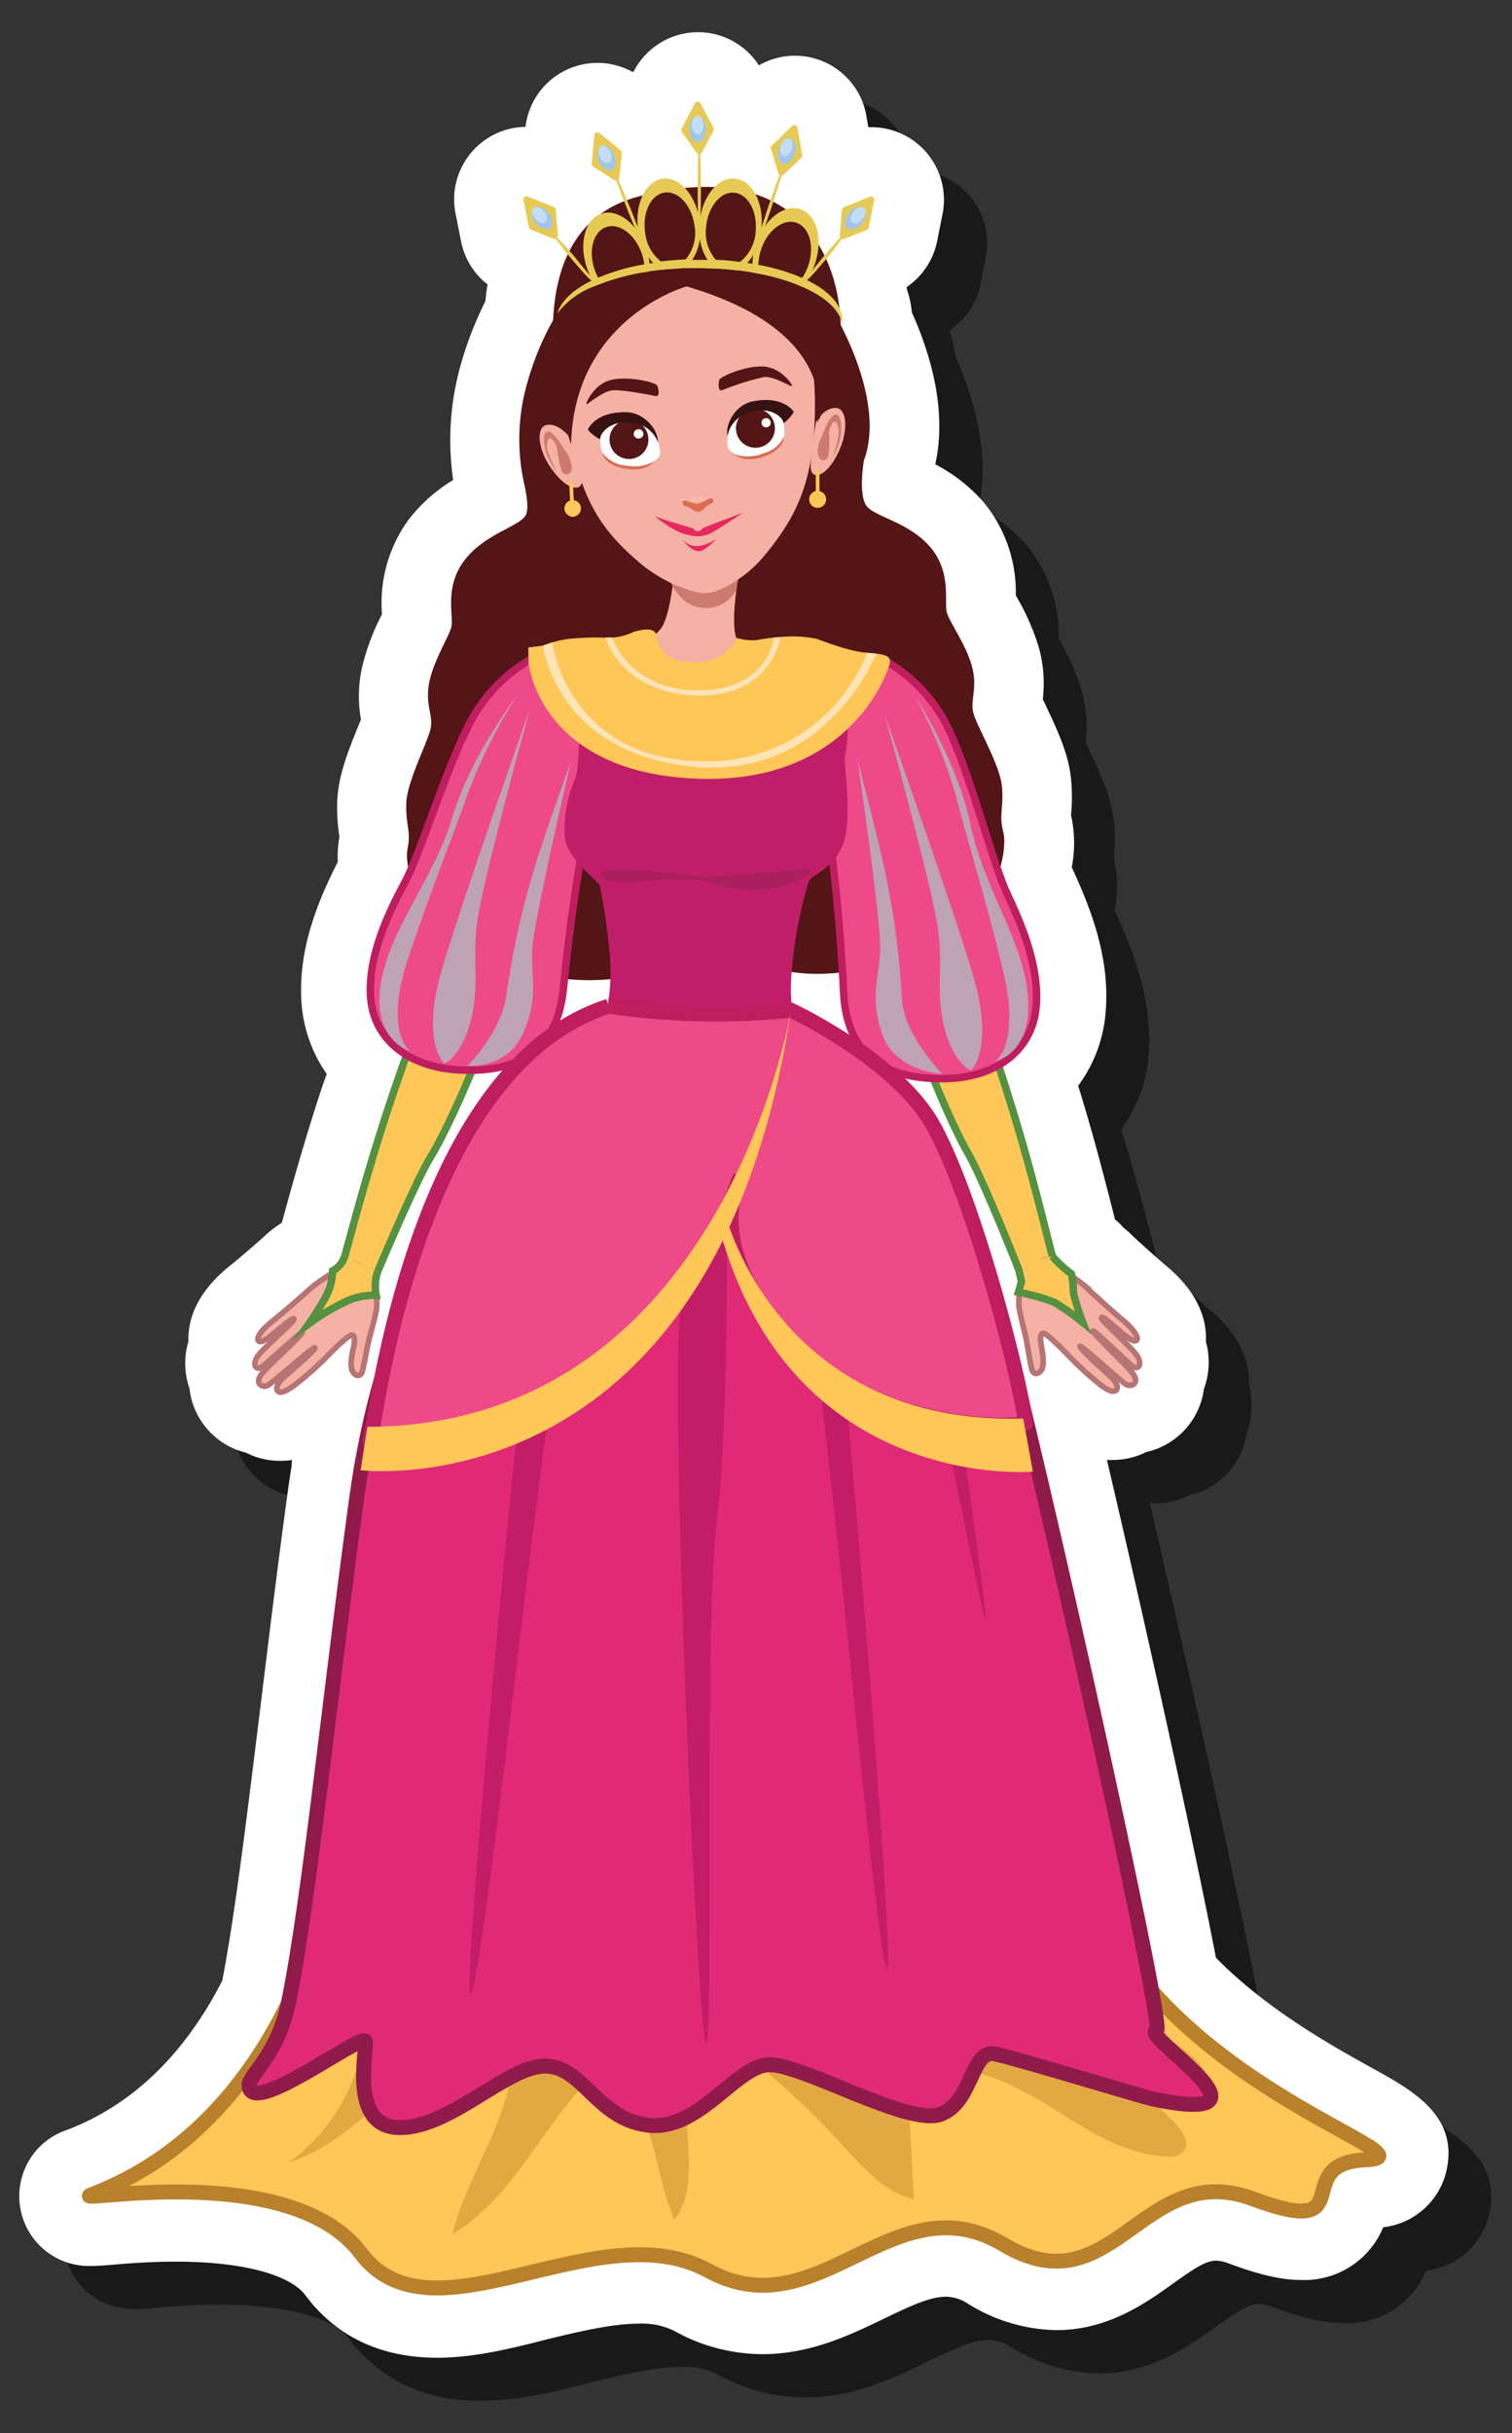 <svg id="b8c602b7-8f79-457d-b609-475532e4dd3f" data-name="Layer 1" xmlns="http://www.w3.org/2000/svg" width="202.79" height="326.09" viewBox="0 0 202.79 326.09">
  <rect x="0" y="0" width="202.79" height="326.09" fill="#333333" stroke="none"/>
  <defs>
    <style>
      .a14f47ee-f8fb-4386-bd6c-40c856e9cae5 {
        opacity: 0.5;
      }

      .bdbd8720-a1d1-452a-a22c-40a542d7df39 {
        fill: #fff;
      }

      .aa8a58ce-9642-4caa-8f10-6411e3ce2bc1, .ae65840b-6c4b-45ca-bf8e-f470c8564a68, .b7571949-0e02-454d-ab51-1bd63f6df165, .b7b27fc9-25fe-471e-9f23-7a561a5358e0 {
        fill: #ffc658;
      }

      .aa8a58ce-9642-4caa-8f10-6411e3ce2bc1 {
        stroke: #b9812c;
      }

      .a8d538eb-e3f4-4f73-9b0f-1210abffe66a, .aa8a58ce-9642-4caa-8f10-6411e3ce2bc1, .abf1e762-982f-4faa-a778-d73bdd8db73e, .ae65840b-6c4b-45ca-bf8e-f470c8564a68, .b3077b3c-d564-40e7-a328-6e458d9de72f, .b7571949-0e02-454d-ab51-1bd63f6df165, .e332f6b7-f5a0-4fa5-9884-47230cae62c2 {
        stroke-miterlimit: 10;
      }

      .a8d538eb-e3f4-4f73-9b0f-1210abffe66a, .aa8a58ce-9642-4caa-8f10-6411e3ce2bc1, .abf1e762-982f-4faa-a778-d73bdd8db73e {
        stroke-width: 2px;
      }

      .b035d305-d79e-4b33-9df1-35788efd3192 {
        fill: #e2a942;
      }

      .a05f240f-248d-4da1-b930-88d6f131e1c0 {
        fill: #531515;
      }

      .b7571949-0e02-454d-ab51-1bd63f6df165 {
        stroke: #549141;
      }

      .a8d538eb-e3f4-4f73-9b0f-1210abffe66a, .b3077b3c-d564-40e7-a328-6e458d9de72f {
        fill: #ee4a88;
        stroke: #be1e60;
      }

      .abf1e762-982f-4faa-a778-d73bdd8db73e {
        fill: #e12a76;
        stroke: #901a4a;
      }

      .fc04d18a-46c6-49ea-9fa5-e6217dae7fff {
        fill: #c31d68;
      }

      .f7799219-58c3-4e50-9595-dc79fc95cdce {
        fill: #c01e68;
      }

      .ff176a4e-8171-4441-b211-35f4f6c990b7 {
        fill: #a91f60;
      }

      .e332f6b7-f5a0-4fa5-9884-47230cae62c2, .e5d2189f-640a-41af-b088-d72a580f240d {
        fill: #f5b1a3;
      }

      .a76ba993-37a2-43be-b85d-2c2f8f4946a0 {
        fill: #cd7b6e;
      }

      .a2ec8869-bd59-4aed-a3e2-306a3d9a120f {
        fill: #db6c53;
      }

      .ac3f7497-cdd9-4f04-b1a0-dba9457d16c9 {
        fill: #f9c0b2;
        opacity: 0.67;
      }

      .ab5bc59e-ea7f-4a95-805f-3e2c992a861a {
        fill: #361212;
      }

      .e332f6b7-f5a0-4fa5-9884-47230cae62c2 {
        stroke: #b67474;
        stroke-width: 0.75px;
      }

      .bb42b318-e206-491b-8484-f86969f34596 {
        fill: #ffe4b6;
      }

      .ecae52c9-c8be-48d8-884d-3d17ec18d2bd {
        fill: #bea2b5;
      }

      .e7a98256-25e9-4dcd-9090-d13a087e97da {
        fill: none;
      }

      .accb7b77-f66a-4c62-833a-461fb1f2073a {
        fill: #e82860;
      }

      .b065e5e5-d1ae-4fc8-8722-251c51871686 {
        fill: #e7ca54;
      }

      .b7578097-fce4-43e0-a587-5206e619d4f9 {
        fill: #a3c5e8;
      }

      .a9571212-8601-4608-af4f-0c4da4aaa947 {
        fill: #c3def2;
      }

      .ae65840b-6c4b-45ca-bf8e-f470c8564a68 {
        stroke: #ffc658;
        stroke-width: 0.5px;
      }
    </style>
  </defs>
  <g>
    <path class="a14f47ee-f8fb-4386-bd6c-40c856e9cae5" d="M64.46,321.77c-7.57,0-13.52-2.82-17.69-8.37-2.12-2.83-8.61-4.51-17.37-4.51-3.5,0-6.56.25-8.59.42-1.21.1-2,.16-2.74.16a9.36,9.36,0,0,1-3.29-18.2c8.68-3.32,15.68-10,20.82-20,1.64-8.48,3.26-21.65,5.12-36.8,1.15-9.36,2.34-19.05,3.69-29,.15-1.11.32-2.19.49-3.25,0-.24,0-.49.08-.73a10.78,10.78,0,0,1-1.53.12,9.94,9.94,0,0,1-4.6-1.14,10,10,0,0,1-7.58-8.62,10.35,10.35,0,0,1-.15-6.33v0c-.1-3.6,1.77-7,5.4-10,1.46-1.17,4.16-3.52,4.68-4a15.64,15.64,0,0,1,2.45-1.92l.12-.42c1-3.69,2.7-9.87,4.91-16.65.33-1,.64-1.94,1-2.86a18.94,18.94,0,0,1-3.41-10c-.33-6.78,2.06-12.86,4.9-18.45a14.05,14.05,0,0,1,.2-3.28l0-.2a24.54,24.54,0,0,1-.28-4.59c.11-3.22,1.28-6.33,2.8-10.06l.38-.94a18,18,0,0,1,.13-6.92A31.33,31.33,0,0,1,57,88.06L57,88A19,19,0,0,1,60.59,75.4a21.69,21.69,0,0,1,6-5.34,37,37,0,0,1,1-15.4,49,49,0,0,1,3.32-8.57c.07-.76.17-1.51.29-2.24a9.74,9.74,0,0,1-3.54-5.72l-.73-3.68a9.74,9.74,0,0,1,9.4-11.64A9.69,9.69,0,0,1,86,14.25a9.83,9.83,0,0,1,4.75,1.23l.06-.11a9.72,9.72,0,0,1,16.79-.8A9.73,9.73,0,0,1,122,21.35l.26,1.51h.42a9.74,9.74,0,0,1,9.53,11.66l-.72,3.61a9.75,9.75,0,0,1-4.09,6.16l.06.39a12.71,12.71,0,0,1,.64,3c2.62,5.83,4.72,13.27,3.14,20.36a22,22,0,0,1,6.54,5.15A18.92,18.92,0,0,1,142,85.57l0,.06a31.75,31.75,0,0,1,3.1,7,17.91,17.91,0,0,1,.52,6.91c.15.3.3.63.43.91,1.73,3.63,3.08,6.67,3.37,9.89a25,25,0,0,1,0,4.59c0,.07,0,.14,0,.2a17,17,0,0,1,.08,6.92c2.79,6,5.21,12.57,4.52,19.75a18.87,18.87,0,0,1-3.66,9.55c.11.34.21.69.32,1,2.07,6.81,3.63,13,4.57,16.7a.83.83,0,0,0,0,.15l.19.16a9.86,9.86,0,0,1,1,1,12,12,0,0,1,1.26,1.11c.5.49,3.21,2.94,4.6,4.1,3.58,3,5.37,6.47,5.2,10.07v0a10.39,10.39,0,0,1-.28,6.32,9.84,9.84,0,0,1-.85,2.93,10,10,0,0,1-6.91,5.53,9.81,9.81,0,0,1-4.41,1.05,7.63,7.63,0,0,1-.84,0c5.15,21.93,11.81,52,14.62,66.72,6.89,7,15.67,11.86,21.09,14.86s11.56,6.39,9.79,13.85a9.81,9.81,0,0,1-8.44,7.41,11.44,11.44,0,0,1-11,7.07h0c-2.61,0-5.6-.68-9.7-2.21a5.18,5.18,0,0,0-1.75-.38c-1.35,0-3.07,1.16-5.73,3.06-3.69,2.64-8.75,6.25-15.66,6.25a23.08,23.08,0,0,1-11.85-3.54,5.53,5.53,0,0,0-3-.94c-2.16,0-5.09,1.42-8.19,2.91-4.65,2.25-9.92,4.79-16.39,4.79a24.35,24.35,0,0,1-11.76-3.09,9.69,9.69,0,0,0-4.77-1c-3.57,0-8,1.05-12.21,2.08C74.48,320.56,69.44,321.77,64.46,321.77Z"/>
    <path class="bdbd8720-a1d1-452a-a22c-40a542d7df39" d="M58.65,316c-7.58,0-13.53-2.82-17.69-8.37-2.12-2.83-8.61-4.51-17.37-4.51-3.5,0-6.56.25-8.59.42-1.21.1-2,.16-2.75.16A9.36,9.36,0,0,1,9,285.46c8.68-3.32,15.68-10,20.81-20,1.65-8.48,3.27-21.65,5.13-36.8,1.15-9.37,2.33-19.05,3.69-29,.15-1.11.32-2.19.49-3.25,0-.25,0-.49.07-.73a10.55,10.55,0,0,1-1.52.11A9.9,9.9,0,0,1,33,194.7a10,10,0,0,1-6.75-5.58,9.69,9.69,0,0,1-.83-3,10.35,10.35,0,0,1-.15-6.33v-.05c-.1-3.59,1.77-7,5.39-9.95,1.46-1.17,4.17-3.52,4.69-4a16,16,0,0,1,2.45-1.91l.12-.43c1-3.68,2.7-9.86,4.91-16.64.32-1,.64-1.94,1-2.86a19,19,0,0,1-3.42-10c-.33-6.78,2.07-12.86,4.9-18.45a15.19,15.19,0,0,1,.2-3.28,1.23,1.23,0,0,0,0-.2,24.54,24.54,0,0,1-.28-4.59c.11-3.23,1.28-6.33,2.8-10.06l.38-.94a18,18,0,0,1,.13-6.92,31.15,31.15,0,0,1,2.69-7.18l0-.06a18.94,18.94,0,0,1,3.55-12.59,21.77,21.77,0,0,1,6-5.35,37,37,0,0,1,1-15.39,48.24,48.24,0,0,1,3.32-8.57c.07-.76.17-1.51.29-2.25a9.69,9.69,0,0,1-3.54-5.71l-.73-3.69A9.72,9.72,0,0,1,70.48,17a9.72,9.72,0,0,1,9.66-8.57,9.84,9.84,0,0,1,4.75,1.24L85,9.56a9.71,9.71,0,0,1,16.78-.8,9.72,9.72,0,0,1,14.42,6.78l.26,1.51h.41a9.73,9.73,0,0,1,9.54,11.65l-.72,3.62a9.79,9.79,0,0,1-4.09,6.16l.06.39a12.71,12.71,0,0,1,.64,3c2.61,5.82,4.71,13.27,3.14,20.36a22,22,0,0,1,6.54,5.15,18.92,18.92,0,0,1,4.26,12.37l0,.06a31.33,31.33,0,0,1,3.1,7,18.07,18.07,0,0,1,.52,6.9c.14.31.3.63.43.91,1.73,3.64,3.08,6.68,3.37,9.89a25.08,25.08,0,0,1,0,4.6,1.36,1.36,0,0,0,0,.2,17,17,0,0,1,.08,6.92c2.79,6,5.21,12.57,4.52,19.74a19,19,0,0,1-3.66,9.56c.11.34.21.69.32,1,2.07,6.81,3.63,13,4.57,16.7a.83.83,0,0,0,0,.15l.19.16a9.7,9.7,0,0,1,1,1,13.25,13.25,0,0,1,1.26,1.12c.5.49,3.21,2.94,4.6,4.1,3.57,3,5.37,6.47,5.2,10.07v0a10.34,10.34,0,0,1-.27,6.33,10,10,0,0,1-7.76,8.46,9.81,9.81,0,0,1-4.41,1.05,7.63,7.63,0,0,1-.84,0c5.15,21.93,11.81,52,14.62,66.72,6.89,7,15.67,11.86,21.09,14.86s11.56,6.39,9.79,13.85a9.83,9.83,0,0,1-8.44,7.41,11.44,11.44,0,0,1-11,7.07h0c-2.61,0-5.6-.68-9.7-2.21a5.28,5.28,0,0,0-1.75-.38c-1.36,0-3.07,1.16-5.73,3.06-3.69,2.64-8.75,6.25-15.66,6.25a23.12,23.12,0,0,1-11.86-3.54,5.51,5.51,0,0,0-3-.94c-2.16,0-5.09,1.42-8.19,2.91-4.65,2.24-9.92,4.79-16.39,4.79a24.32,24.32,0,0,1-11.76-3.09,9.71,9.71,0,0,0-4.77-1c-3.57,0-8,1.05-12.21,2.07C68.67,314.74,63.63,316,58.65,316Z"/>
    <g>
      <path class="aa8a58ce-9642-4caa-8f10-6411e3ce2bc1" d="M44.61,253.38c-1.33,1.37-6.56,30.92-32.32,40.76C8.6,295.55,38.79,289.2,48.4,302s31.72-5.8,46.59,2.33,24.83-12.29,39.6-3.5,18.64-11.65,33.49-6.11,4.55-4.84,15.14-5.25-31-10.76-38.49-40.32S44.61,253.38,44.61,253.38Z"/>
      <path class="b035d305-d79e-4b33-9df1-35788efd3192" d="M92.58,279.09c.63-2.3,2.38-4.67,4.76-4.62a6.73,6.73,0,0,1,3.89,1.92,107.39,107.39,0,0,1,11.65,11c2.79,3,5.68,6.43,9.7,7.38l-.76-14.3a2.88,2.88,0,0,1,.28-1.77,2.65,2.65,0,0,1,1.57-.94c5.69-1.58,11.63,1.19,16.66,4.28s10.16,6.7,16.06,7a2.8,2.8,0,0,0,2.36-.71c.89-1.12-.15-2.7-1.14-3.73q-6.29-6.48-12.86-12.68c6.32-.39,11.07,7.58,17.35,6.7-.73-2-2.58-3.42-4.33-4.68l-19.49-14a28.16,28.16,0,0,0-8-4.52,25.6,25.6,0,0,0-9.2-.56c-9,.64-17.82,2.15-26.68,3.66-10.15,1.73-11.6,8.93-10.09,18.21a47.58,47.58,0,0,0,2.39,8c1.45,4.18,2,8.75,3.74,12.78C94.26,292.59,91,284.8,92.58,279.09Z"/>
      <path class="b035d305-d79e-4b33-9df1-35788efd3192" d="M85.27,274.78a2.76,2.76,0,0,0-2.43.65c-9,6.24-12.74,18.42-22.16,24,1.18-4.82,3.65-9.22,5.57-13.8s3.32-9.64,2.23-14.49c-11.82,1.3-18.44,15.14-29.78,18.7A24.92,24.92,0,0,0,48.93,272c.32-3.68-.18-7.47.89-11a17.79,17.79,0,0,1,4.89-7.45c4.44-4.3,11.52-7.08,16.74-3.78,4.87,3.07,5.73,9.68,6.07,15.43a3.46,3.46,0,0,0,.88,2.53c.66.55,1.63.51,2.43.84A3.26,3.26,0,0,1,82.65,272a4.59,4.59,0,0,1-2.54,3.23"/>
      <path class="a05f240f-248d-4da1-b930-88d6f131e1c0" d="M115.86,61.74s-.81,4.72.43,6.16,5.67,2.1,8.53,5.49,1.77,7.37,2.18,8.74,2.54,4.21,3.35,7.15-.23,4.44.17,6.18,3.59,7,3.86,9.92-.44,3.78.17,6.07-.68,7.88-3.94,11.45-19.2,11.66-31.22,5.19S95,61.89,95,61.89s-1.77-32.16-1.47-32.17,11.12,7.67,11.12,7.67l6,2.46S119.21,52.74,115.86,61.74Z"/>
      <path class="a05f240f-248d-4da1-b930-88d6f131e1c0" d="M70.7,51.38a27.35,27.35,0,0,0-.4,13.45c.41,1.82.65,3.68.12,4.37-1.15,1.51-5.54,2.43-8.2,6S60.87,82.63,60.54,84s-2.3,4.35-2.94,7.33.48,4.43.18,6.18-3.19,7.18-3.29,10.13.66,3.75.18,6.06,1.12,7.84,4.59,11.21,19.83,10.55,31.46,3.41S91.3,62,91.3,62s-.07-32.21-.36-32.2-12.26,4-12.26,4l-1.86,5.35S73,43.17,70.7,51.38Z"/>
      <path class="b7571949-0e02-454d-ab51-1bd63f6df165" d="M77.46,90.14a8.18,8.18,0,0,0-7.28,3.76c-2.62,4.17-10.12,33.51-11.75,37.61s-3.36,7.82-6.72,18.12-5.43,19-5.94,20.21l-.51,1.23,4.49,1.51s5.71-13.75,8-17.5S64.47,141.39,65.6,137s1.32-4.46,3.59-10.55,8.24-22.27,9.27-29.18S77.46,90.14,77.46,90.14Z"/>
      <path class="b3077b3c-d564-40e7-a328-6e458d9de72f" d="M71.47,88.2a21.05,21.05,0,0,0-8.67,9.12c-3.26,6.53-6.4,17-8.5,20.94s-4.88,9.59-4.61,15.15,4.78,9.69,12.12,10,13-2.19,13.79-11.26a259.06,259.06,0,0,1,4-26.39c1.1-5.29,2.59-10.19,1.85-11.36S71.47,88.2,71.47,88.2Z"/>
      <path class="b7571949-0e02-454d-ab51-1bd63f6df165" d="M111.43,89.31a8.18,8.18,0,0,1,7.2,3.89c2.53,4.23,9.44,33.72,11,37.85s3.2,7.88,6.35,18.25,5.05,19.08,5.54,20.32l.48,1.25-4.52,1.42s-5.43-13.87-7.62-17.66-6.47-13.82-7.51-18.23-1.23-4.48-3.38-10.62-7.79-22.43-8.68-29.36S111.43,89.31,111.43,89.31Z"/>
      <path class="b3077b3c-d564-40e7-a328-6e458d9de72f" d="M119.33,88.92a21,21,0,0,1,8.23,9.52c2.95,6.68,5.59,17.23,7.5,21.32s4.43,9.81,3.89,15.34-5.22,9.46-12.57,9.47-12.93-2.8-13.25-11.9a258.3,258.3,0,0,0-2.71-26.54c-.85-5.35-2.11-10.31-1.32-11.44S119.33,88.92,119.33,88.92Z"/>
      <path class="abf1e762-982f-4faa-a778-d73bdd8db73e" d="M60.17,165.24S51.27,175.67,47.81,201c-3.68,26.93-6.29,53.49-9.11,67.38-1.43,7-5.29,9.71-5.29,11.07,0,4.6,15.41-7.28,15.6-5.81s-2.18,11.52,4.63,11.52S68,276.91,73.1,276.91s6.86,7,13.73,7.91,11.84-7.91,16.25-8.09,18.72,8.25,23.07,6.64,4.08-8.81,7.34-8.09,19.79,5.76,21.19,6.05c18.35,3.79-2.06-8.64.46-9.2,1.3-.29-19.32-92.52-22.63-101.35S105.2,142.09,90,143.19,60.17,165.24,60.17,165.24Z"/>
      <path class="fc04d18a-46c6-49ea-9fa5-e6217dae7fff" d="M108,167.89s3,26.62,4.55,40.83S118,263.9,119,263.9s-4.34-64.87-5.51-76.7S112,167.89,112,167.89Z"/>
      <path class="fc04d18a-46c6-49ea-9fa5-e6217dae7fff" d="M75.93,171.26s-3.52,26.62-5.29,40.83-6.42,55.18-7.55,55.18,5.06-64.87,6.42-76.7,1.77-19.31,1.77-19.31Z"/>
      <path class="fc04d18a-46c6-49ea-9fa5-e6217dae7fff" d="M97.48,157s.44,32.67-1.33,46.88-.33,69.89-1.45,69.89S89.84,188,91.2,176.21,92.83,157,92.83,157Z"/>
      <path class="fc04d18a-46c6-49ea-9fa5-e6217dae7fff" d="M123.13,173.41c.14.41,9,45.66,9.1,43.73s-5.93-43.73-5.93-43.73Z"/>
      <path class="f7799219-58c3-4e50-9595-dc79fc95cdce" d="M84,92.52s-6,2.67-6.16,3.8-.14,6.9-.73,8.13a16.35,16.35,0,0,0-1.33,7.92c.44,3,4.56,5.64,4.7,6.47s1.51,7.51,1.39,12.37-2.63,13.72-2.63,13.72,3.23,3.46,13.1,2.58,16-4.47,16.38-5.08-3-3.81-2.62-11.07a58.5,58.5,0,0,1,2.33-13.1c.35-1.23,4.08-1.75,5-6.41.7-3.69-.27-9.64-.12-10.38.88-4.16.13-9.57-.89-10.23s-8.13-2.95-8.8-2.76-5.27,6.06-5.27,6.06l-8.58,3.14Z"/>
      <path class="ff176a4e-8171-4441-b211-35f4f6c990b7" d="M81.59,118a13.2,13.2,0,0,0,4.75.11,36.68,36.68,0,0,1,7.77-.11c.8.1,4.51,1.73,8.74,1.16s6.46-2.53,5.53-2.62-13,1.27-15.43.88S76.74,115.47,81.59,118Z"/>
      <path class="e5d2189f-640a-41af-b088-d72a580f240d" d="M98.77,85.52c-.82-2,.23-8.07.23-8.07l-4.54,1.4-4-2.49s-.5,6.12-1.8,7.86a52.23,52.23,0,0,1-5.14,5.13,16.56,16.56,0,0,1,3.67,4.77c1.81,3.29,4.16,9,4.16,9a47.45,47.45,0,0,1,5-6.76c2.57-2.72,7.58-7.41,7.58-7.41S99.59,87.53,98.77,85.52Z"/>
      <path class="a76ba993-37a2-43be-b85d-2c2f8f4946a0" d="M94.56,78.12l-4.22-.93-.54.44s1.06,3.4,4.33,3.84h0A4.58,4.58,0,0,0,98.78,79L99,77.45Z"/>
      <path class="e5d2189f-640a-41af-b088-d72a580f240d" d="M109.43,56.6s1-1.92,2.61-1.93,1.79,3.14.35,6.07c-1.59,3.22-3.34,3.48-3.61,2.28S109.43,56.6,109.43,56.6Z"/>
      <path class="a76ba993-37a2-43be-b85d-2c2f8f4946a0" d="M110.26,58.42s1-2.92,1.87-2.86.84,2.59.35,3.93a8.77,8.77,0,0,1-.75,1.71,18.46,18.46,0,0,0,.75-3c.09-1-.33-2.08-.8-1.52a2.6,2.6,0,0,0-.5,1.56,11.85,11.85,0,0,1-.08,2.84c-.22.9-1.23.85-1.41-.26A4.2,4.2,0,0,1,110.26,58.42Z"/>
      <path class="e5d2189f-640a-41af-b088-d72a580f240d" d="M90.9,35C73.24,36.58,74.74,51.17,76.59,59.57s4.63,11.91,9.06,15.74a19.09,19.09,0,0,0,7.57,4,4.86,4.86,0,0,0,3.15-.2,16.83,16.83,0,0,0,6.38-4.92c3.7-4.54,6.13-8.91,6.5-17.5S108.55,33.49,90.9,35Z"/>
      <path class="e5d2189f-640a-41af-b088-d72a580f240d" d="M76.24,58.4s-1.37-1.72-2.9-1.45-1.22,3.4.71,6c2.12,2.9,3.89,2.85,4,1.63S76.24,58.4,76.24,58.4Z"/>
      <path class="a76ba993-37a2-43be-b85d-2c2f8f4946a0" d="M75.74,60.34s-1.53-2.71-2.34-2.5-.37,2.7.34,3.93a8.91,8.91,0,0,0,1,1.56,19.45,19.45,0,0,1-1.27-2.83c-.26-1,0-2.11.53-1.64a2.52,2.52,0,0,1,.76,1.45,12,12,0,0,0,.57,2.77c.38.85,1.36.63,1.35-.49A4.18,4.18,0,0,0,75.74,60.34Z"/>
      <g>
        <path class="a2ec8869-bd59-4aed-a3e2-306a3d9a120f" d="M94.8,67a5.5,5.5,0,0,1-1.21.52,5.6,5.6,0,0,1-1.29-.3c-.48-.22-.83-.14-.76.27s.85.39,1.07.6a1.82,1.82,0,0,0,1.07.53,1.77,1.77,0,0,0,1-.71c.18-.24,1-.36,1-.78S95.23,66.71,94.8,67Z"/>
        <path class="ac3f7497-cdd9-4f04-b1a0-dba9457d16c9" d="M92.57,67.12a2.09,2.09,0,0,0,1.1.12c.59-.09,1-.39.87-.56S92,66.54,92.57,67.12Z"/>
      </g>
      <path class="a05f240f-248d-4da1-b930-88d6f131e1c0" d="M96.89,52.29a34.92,34.92,0,0,1,5.64-1.77c1.31-.06,3.44,1.26,3.68,1.24s-1.42-2.57-3.92-2.64-5.72,1.38-5.83,1.81S96.27,52.53,96.89,52.29Z"/>
      <path class="a05f240f-248d-4da1-b930-88d6f131e1c0" d="M87.93,53.08s-4.55-.93-5.85-.76-3.18,1.83-3.41,1.85,1-2.78,3.4-3.28,5.87.37,6.06.77S88.59,53.2,87.93,53.08Z"/>
      <g>
        <path class="bdbd8720-a1d1-452a-a22c-40a542d7df39" d="M80.48,58.87a7.17,7.17,0,0,0,.37,2.05,4.25,4.25,0,0,0,3.88,1.74c2.15-.23,2.59-.59,3-.86s.78-.56.81-1.1-.48-4.37-4-4.71S80.19,57.93,80.48,58.87Z"/>
        <path class="a05f240f-248d-4da1-b930-88d6f131e1c0" d="M81.76,59.14a2.61,2.61,0,1,1,2.83,2.37A2.62,2.62,0,0,1,81.76,59.14Z"/>
        <path class="a2ec8869-bd59-4aed-a3e2-306a3d9a120f" d="M87.71,61.84s0-.06,0,0a5.49,5.49,0,0,1-3.8.55,4.26,4.26,0,0,1-3.14-1.75,0,0,0,0,0,0,0c.08.46.56,1.77,3.12,2.18S87.4,62.21,87.71,61.84Z"/>
        <path class="bdbd8720-a1d1-452a-a22c-40a542d7df39" d="M85,58.21a.61.61,0,0,1,.56-.67.62.62,0,1,1,.11,1.23A.62.62,0,0,1,85,58.21Z"/>
        <path class="ab5bc59e-ea7f-4a95-805f-3e2c992a861a" d="M88.22,59.23a4,4,0,0,0-3.52-2.55c-3-.39-4,1.42-4.11,1.74a2.33,2.33,0,0,0-.11.47,7.7,7.7,0,0,1-1.21-.84c-.41-.4-.42-.5-.42-.5s1-2.43,5.22-2.3C86.39,55.32,88.29,57.58,88.22,59.23Z"/>
      </g>
      <g>
        <path class="bdbd8720-a1d1-452a-a22c-40a542d7df39" d="M105.13,56.71a7,7,0,0,1,0,2.08,4.26,4.26,0,0,1-3.52,2.39c-2.16.15-2.65-.13-3-.33s-.87-.42-1-.94-.29-4.4,3.09-5.33S105.25,55.73,105.13,56.71Z"/>
        <path class="a05f240f-248d-4da1-b930-88d6f131e1c0" d="M103.92,57.2A2.61,2.61,0,1,0,101.55,60,2.6,2.6,0,0,0,103.92,57.2Z"/>
        <path class="a2ec8869-bd59-4aed-a3e2-306a3d9a120f" d="M98.53,60.89s0-.06,0,0a5.55,5.55,0,0,0,3.84-.12,4.27,4.27,0,0,0,2.78-2.27,0,0,0,0,1,0,0c0,.47-.25,1.84-2.7,2.69S98.9,61.2,98.53,60.89Z"/>
        <path class="bdbd8720-a1d1-452a-a22c-40a542d7df39" d="M103.37,56.61a.62.62,0,0,0-.67-.57.62.62,0,1,0,.1,1.24A.62.62,0,0,0,103.37,56.61Z"/>
        <path class="ab5bc59e-ea7f-4a95-805f-3e2c992a861a" d="M97.58,58.41a4,4,0,0,1,3-3.13c2.85-.9,4.21.71,4.35,1a2.73,2.73,0,0,1,.19.45,7.65,7.65,0,0,0,1-1c.34-.46.33-.56.33-.56s-1.41-2.23-5.55-1.36C98.7,54.24,97.22,56.8,97.58,58.41Z"/>
      </g>
      <path class="e332f6b7-f5a0-4fa5-9884-47230cae62c2" d="M137.18,171.73l-.11.25a8.06,8.06,0,0,0-.39,3.26c.23,1.46.74,3.11,1,4.47s.57,3.5.78,4,.8.55,1.23-.12.11-2.47,0-3.07-.31-1.84.24-1.81,2.66,2.25,3.4,3a45.06,45.06,0,0,0,4.22,3.85c1,.78,1.86,1.18,2.2.7s-.3-1.34-.9-1.87-4-3.59-4-3.94,5.43,4.66,6.17,5.09,2-.2.74-1.67-5.25-5.24-5.18-5.48,4.72,4.28,5.34,4.74,1.29-.09.71-1.22-4.79-4.74-4.89-5.22.93.4,1.91,1.26,2.3,2,2.74,1.72-.24-1.43-1.77-2.71-4.47-3.94-5.2-4.67a29.41,29.41,0,0,0-4.06-2.75l-.22-.33c-.41-.64-1.15-.29-1.89.07l-.81.39C137.61,170.06,136.86,170.62,137.18,171.73Z"/>
      <path class="e332f6b7-f5a0-4fa5-9884-47230cae62c2" d="M50.06,172l.1.26a8,8,0,0,1,.33,3.26c-.26,1.46-.8,3.1-1.1,4.45s-.65,3.49-.86,4-.81.54-1.23-.14-.07-2.47.08-3.07.35-1.83-.2-1.81-2.71,2.2-3.47,3a43.94,43.94,0,0,1-4.29,3.76c-1.06.76-1.88,1.15-2.21.66s.32-1.34.94-1.86,4.09-3.5,4.08-3.86-5.52,4.55-6.27,5-2-.24-.71-1.69,5.36-5.13,5.29-5.37-4.8,4.19-5.44,4.63-1.28-.11-.68-1.23,4.89-4.65,5-5.12-.94.38-1.94,1.22-2.34,2-2.77,1.66.26-1.42,1.82-2.67,4.56-3.85,5.3-4.56a28.49,28.49,0,0,1,4.11-2.67l.22-.32c.43-.63,1.16-.27,1.9.1l.8.4C49.66,170.36,50.4,170.92,50.06,172Z"/>
      <path class="b7b27fc9-25fe-471e-9f23-7a561a5358e0" d="M70.88,88.79s1.32,14.59,22.29,15.56,26-14.55,26.16-15.43-.18-1.23-3-1.43-6.48-1.84-7-1.91a15.68,15.68,0,0,0-3.79-.26,29.57,29.57,0,0,0-4.19.49,7.9,7.9,0,0,1-2.51-.29s-1.41,3.47-6,3.26S88.38,86,88,85s-2.13-.58-3.09-.28a7.82,7.82,0,0,1-3.7.75,37.6,37.6,0,0,0-4.69.13,13.94,13.94,0,0,0-3.66.93l-2,.25Z"/>
      <path class="bb42b318-e206-491b-8484-f86969f34596" d="M72.84,86.52s1.59,14.18,19.79,16.2,24.89-15.11,24.89-15.11l-1.22-.12A22.93,22.93,0,0,1,93.68,102C76.14,101.56,74.05,86.1,74.05,86.1Z"/>
      <path class="bb42b318-e206-491b-8484-f86969f34596" d="M81.19,85.46s2.12,7.48,12.24,7.75,11.25-7.83,11.25-7.83l-.89.08s-.75,7.35-10.66,7.06c-8.81-.25-11.07-7.09-11.07-7.09Z"/>
      <path class="a8d538eb-e3f4-4f73-9b0f-1210abffe66a" d="M106.09,135.4s14,6.53,19,15.34,11,30.82,12.49,39.95c.09.56-20.22,2-32.66-12.15-10.78-12.23-5.63-20.75-5.63-20.75s-7.69,21-22,27.45-28.39,9.51-27.66,7.86,5.66-49.82,32-58.24A98.9,98.9,0,0,0,106.09,135.4Z"/>
      <path class="b7571949-0e02-454d-ab51-1bd63f6df165" d="M136.34,169.43l.27.64.39,1.7-.41,1.42a27.66,27.66,0,0,1,4.8,1.35,29.61,29.61,0,0,1,3.83,2.7,29.27,29.27,0,0,1-1.27-4.08,10.4,10.4,0,0,0-.25-2.43,16,16,0,0,1-2.56-2.35"/>
      <path class="b7571949-0e02-454d-ab51-1bd63f6df165" d="M50.66,170.41a6.18,6.18,0,0,0-.2,3.2,9,9,0,0,0-3.71.67,30.31,30.31,0,0,0-5.33,3.14s2.43-3.42,2.82-4.91a8.62,8.62,0,0,0,.38-2.19,3.38,3.38,0,0,0,1.6-1.9"/>
      <path class="ecae52c9-c8be-48d8-884d-3d17ec18d2bd" d="M115,101.79s3.19,21.69,3.05,25.49-1.45,6.53.32,11.45,8,5.2,8,5.2-5.21-5.31-5.41-10.16a112.53,112.53,0,0,0-2.67-18.85C116.81,108.62,115,101.79,115,101.79Z"/>
      <path class="ecae52c9-c8be-48d8-884d-3d17ec18d2bd" d="M118.65,95.8s6.44,23.28,7.16,28.71-.37,8.5.87,13.29,3.54,5.69,3.54,5.69,3.23-2.9.26-12.86S118.65,95.8,118.65,95.8Z"/>
      <path class="ecae52c9-c8be-48d8-884d-3d17ec18d2bd" d="M71.12,94.87S64.68,118.15,64,123.58s.37,8.5-.88,13.29-3.54,5.69-3.54,5.69-3.23-2.9-.25-12.86S71.12,94.87,71.12,94.87Z"/>
      <path class="ecae52c9-c8be-48d8-884d-3d17ec18d2bd" d="M122.79,93.41s5.56,8.46,7.39,17.17,7.14,15.53,7.7,23.11-4.41,8.58-4.41,8.58,3.46-2.21,1.05-12.21-4.55-16.6-6.24-23.15A69.37,69.37,0,0,0,122.79,93.41Z"/>
      <path class="ecae52c9-c8be-48d8-884d-3d17ec18d2bd" d="M76.58,102.06s-5,21.34-5.19,25.14.9,6.63-1.28,11.38-7.38,4.26-7.38,4.26,4.56-4.61,5.17-9.42a113.27,113.27,0,0,1,4.24-18.56C74.16,108.7,76.58,102.06,76.58,102.06Z"/>
      <path class="ecae52c9-c8be-48d8-884d-3d17ec18d2bd" d="M69.48,93.05s-6.25,8-8.81,16.48-8.42,14.88-9.61,22.38,3.94,9,3.94,9-3.54-2.58-.29-12.35,5.92-16.15,8.16-22.53A69.39,69.39,0,0,1,69.48,93.05Z"/>
      <path class="e7a98256-25e9-4dcd-9090-d13a087e97da" d="M45.61,266.68a4.73,4.73,0,0,0-2.42,1"/>
      <path class="b7b27fc9-25fe-471e-9f23-7a561a5358e0" d="M106.09,135.4S97,191.1,49.27,191.23l-.9,5.82s47.56,5.87,57.72-61.65Z"/>
      <path class="b7b27fc9-25fe-471e-9f23-7a561a5358e0" d="M97.44,163.25s7.2,27.85,39.8,26.87l1.29,7.12s-31.38,2.81-41.6-31Z"/>
      <path class="a05f240f-248d-4da1-b930-88d6f131e1c0" d="M92.08,38.39S77,42.57,76.59,59.57c0,0-9.52-28.36,9.06-33.23,22.55-5.92,28,9.85,27,20.29a24.91,24.91,0,0,1-3.08,10.08S113.29,44.59,92.08,38.39Z"/>
      <path class="accb7b77-f66a-4c62-833a-461fb1f2073a" d="M87.71,69.07c0,.24,5.24,1.74,5.24,1.74l.18.2a.63.63,0,0,0,.9,0l.08-.07a1.55,1.55,0,0,1,.5-.31l5-1.9s-2.92,2-4.08,2.63a4.08,4.08,0,0,1-3.15.35C90.33,71.4,87.71,69.07,87.71,69.07Z"/>
      <path class="accb7b77-f66a-4c62-833a-461fb1f2073a" d="M91.53,72.28c-.18-.21,1.53,2.39,2.93,1.34a9.47,9.47,0,0,0,1.59-1.34C95.86,72.28,93.26,74.33,91.53,72.28Z"/>
      <g>
        <path class="b065e5e5-d1ae-4fc8-8722-251c51871686" d="M113,43a2.78,2.78,0,0,1,0,.58c-.32-2-2.32-3.8-5.41-5.14l-.69-.29a29,29,0,0,0-5-1.44l-.84-.16c-.67-.12-1.37-.22-2.08-.31C98,36.11,97,36,96,36c-.81,0-1.64-.06-2.48-.06-.57,0-1.14,0-1.69,0-1,0-2.06.11-3,.21-.57.06-1.14.13-1.7.21l-.7.12A31.43,31.43,0,0,0,80.67,38c-.27.1-.53.2-.78.31A11,11,0,0,0,74.76,42c.49-1.69,2.17-3.22,4.67-4.43.24-.12.49-.23.76-.34a28.29,28.29,0,0,1,6.18-1.79l.69-.12.49-.08,1.09-.14c1.06-.13,2.16-.22,3.29-.27l1,0h2c.37,0,.74,0,1.09,0,1.13,0,2.23.15,3.28.28l1,.14.68.11c.27,0,.54.09.8.15a26.77,26.77,0,0,1,5.85,1.76c.22.1.44.19.65.3C111.2,39,113,40.91,113,43Z"/>
        <path class="b065e5e5-d1ae-4fc8-8722-251c51871686" d="M98.58,23.94c-2.28-.23-4.4,2.38-4.74,5.83v0a8.75,8.75,0,0,0,0,2.05,7,7,0,0,0,1,2.92A4.07,4.07,0,0,0,96,36c1,.05,2,.14,2.89.25a4.09,4.09,0,0,0,1.33-1,6,6,0,0,0,.78-1.05,8.4,8.4,0,0,0,1.06-3.06l.06-.51C102.47,27.15,100.87,24.16,98.58,23.94Zm.67,11.16a2.51,2.51,0,0,1-1.71.5A2.62,2.62,0,0,1,96,34.82a5.63,5.63,0,0,1-1.29-4.43c.25-2.69,1.95-4.74,3.78-4.56s3.11,2.51,2.86,5.2A5.58,5.58,0,0,1,99.25,35.1Z"/>
        <path class="b065e5e5-d1ae-4fc8-8722-251c51871686" d="M107.4,28.05c-1.83-.64-4,.69-5.32,3.08a9,9,0,0,0-.66,1.48,8.52,8.52,0,0,0-.4,1.58,9.24,9.24,0,0,0-.1,1.16,7.56,7.56,0,0,0,.07,1.18l.84.16a5.12,5.12,0,0,1-.11-1.19,6.78,6.78,0,0,1,.38-2.12c.88-2.56,3-4.14,4.74-3.52s2.43,3.19,1.56,5.75a6.89,6.89,0,0,1-.83,1.65,5.65,5.65,0,0,1-.72.87l.69.29a6.43,6.43,0,0,0,.68-.86,9,9,0,0,0,1.07-2.17C110.42,32.11,109.57,28.82,107.4,28.05Z"/>
        <path class="b065e5e5-d1ae-4fc8-8722-251c51871686" d="M87.1,36.36a7.83,7.83,0,0,0,0-1.07c0-.27-.07-.55-.13-.84a7.77,7.77,0,0,0-.36-1.29,8.39,8.39,0,0,0-.93-1.9h0c-1.36-2.09-3.39-3.21-5.1-2.59-2.16.8-3,4.09-1.81,7.37a8,8,0,0,0,.7,1.51,6.89,6.89,0,0,0,.46.73c.25-.11.51-.21.78-.31a5.41,5.41,0,0,1-.48-.76,5.75,5.75,0,0,1-.45-1c-.91-2.55-.24-5.13,1.49-5.76s3.87.92,4.78,3.47a7.69,7.69,0,0,1,.36,1.51,6.41,6.41,0,0,1,0,1.07Z"/>
        <path class="b065e5e5-d1ae-4fc8-8722-251c51871686" d="M88.64,35.07a2.66,2.66,0,0,0,1.86.49,2.55,2.55,0,0,0,1.43-.76C90.8,34.85,89.7,34.94,88.64,35.07Zm5.2-5.3a1,1,0,0,0,0-.16c-.49-3.44-2.72-6-5-5.64s-3.74,3.4-3.25,6.84c0,.15,0,.3.07.44h0a8.27,8.27,0,0,0,1.29,3.19,6,6,0,0,0,.62.76,4.37,4.37,0,0,0,1.25.94l3-.21a4.13,4.13,0,0,0,1.07-1.16,6.85,6.85,0,0,0,1-2.92A9.17,9.17,0,0,0,93.84,29.77Zm-1.91,5c-1.13.05-2.23.14-3.29.27a5.69,5.69,0,0,1-2.12-3.89c-.38-2.69.79-5.08,2.62-5.34s3.6,1.7,4,4.38A5.52,5.52,0,0,1,91.93,34.8Z"/>
        <g>
          <g>
            <path class="b065e5e5-d1ae-4fc8-8722-251c51871686" d="M93.43,20.47l-2-2.79a.43.43,0,0,1,0-.46l1.76-3.37a.42.42,0,0,1,.75,0l1.76,3.26a.43.43,0,0,1,0,.41l-1.56,2.92A.42.42,0,0,1,93.43,20.47Z"/>
            <ellipse class="b7578097-fce4-43e0-a587-5206e619d4f9" cx="93.57" cy="17.3" rx="1.11" ry="1.79"/>
            <ellipse class="a9571212-8601-4608-af4f-0c4da4aaa947" cx="93.57" cy="16.77" rx="0.78" ry="1.26"/>
          </g>
          <ellipse class="b065e5e5-d1ae-4fc8-8722-251c51871686" cx="93.79" cy="25.22" rx="0.22" ry="5.92"/>
        </g>
        <g>
          <g>
            <path class="b065e5e5-d1ae-4fc8-8722-251c51871686" d="M104.4,23.24l-1-3.29a.42.42,0,0,1,.11-.44l2.74-2.62a.42.42,0,0,1,.71.24l.63,3.65a.42.42,0,0,1-.13.4l-2.39,2.25A.43.43,0,0,1,104.4,23.24Z"/>
            <ellipse class="b7578097-fce4-43e0-a587-5206e619d4f9" cx="105.53" cy="20.27" rx="1.78" ry="1.11" transform="translate(53.31 114.19) rotate(-71.8)"/>
            <ellipse class="a9571212-8601-4608-af4f-0c4da4aaa947" cx="105.71" cy="19.78" rx="1.26" ry="0.78" transform="matrix(0.31, -0.95, 0.95, 0.31, 53.9, 114.02)"/>
          </g>
          <ellipse class="b065e5e5-d1ae-4fc8-8722-251c51871686" cx="103.23" cy="27.85" rx="5.91" ry="0.22" transform="translate(44.01 116.88) rotate(-71.47)"/>
        </g>
        <g>
          <g>
            <path class="b065e5e5-d1ae-4fc8-8722-251c51871686" d="M112.63,31.58l.28-3.42a.44.44,0,0,1,.26-.37l3.49-1.42a.43.43,0,0,1,.58.49l-.72,3.63a.42.42,0,0,1-.27.32l-3,1.21A.43.43,0,0,1,112.63,31.58Z"/>
            <ellipse class="b7578097-fce4-43e0-a587-5206e619d4f9" cx="114.75" cy="29.24" rx="1.77" ry="1.11" transform="translate(19.53 99.64) rotate(-50.77)"/>
            <ellipse class="a9571212-8601-4608-af4f-0c4da4aaa947" cx="115.09" cy="28.85" rx="1.25" ry="0.79" transform="translate(19.96 99.76) rotate(-50.77)"/>
          </g>
          <path class="b065e5e5-d1ae-4fc8-8722-251c51871686" d="M110.05,35.59c-2.08,2.5-2.32,2.29-2.41,2.21s0,0,2.08-2.5a39.61,39.61,0,0,1,3.93-4.38A40,40,0,0,1,110.05,35.59Z"/>
        </g>
        <g>
          <g>
            <path class="b065e5e5-d1ae-4fc8-8722-251c51871686" d="M74.82,31.54l-.28-3.42a.47.47,0,0,0-.27-.37l-3.49-1.42a.42.42,0,0,0-.57.49l.72,3.63a.43.43,0,0,0,.26.32l3,1.21A.43.43,0,0,0,74.82,31.54Z"/>
            <ellipse class="b7578097-fce4-43e0-a587-5206e619d4f9" cx="72.69" cy="29.21" rx="1.11" ry="1.77" transform="translate(-2.09 52.56) rotate(-39.23)"/>
            <ellipse class="a9571212-8601-4608-af4f-0c4da4aaa947" cx="72.35" cy="28.81" rx="0.79" ry="1.25" transform="translate(-1.91 52.25) rotate(-39.23)"/>
          </g>
          <path class="b065e5e5-d1ae-4fc8-8722-251c51871686" d="M77.39,35.55c2.08,2.5,2.33,2.29,2.42,2.21s0,0-2.08-2.5a38,38,0,0,0-3.94-4.38A40,40,0,0,0,77.39,35.55Z"/>
        </g>
        <g>
          <g>
            <path class="b065e5e5-d1ae-4fc8-8722-251c51871686" d="M82.41,24.16l-2.86-1.83a.42.42,0,0,1-.2-.41l.37-3.8a.42.42,0,0,1,.69-.29l2.84,2.33a.47.47,0,0,1,.16.39l-.35,3.29A.43.43,0,0,1,82.41,24.16Z"/>
            <ellipse class="b7578097-fce4-43e0-a587-5206e619d4f9" cx="81.34" cy="21.17" rx="1.11" ry="1.78" transform="translate(-2.08 31.41) rotate(-21.59)"/>
            <ellipse class="a9571212-8601-4608-af4f-0c4da4aaa947" cx="81.16" cy="20.68" rx="0.78" ry="1.26" transform="translate(-1.92 31.31) rotate(-21.59)"/>
          </g>
          <ellipse class="b065e5e5-d1ae-4fc8-8722-251c51871686" cx="84.51" cy="28.42" rx="0.22" ry="5.91" transform="translate(-4.49 33.68) rotate(-21.97)"/>
        </g>
      </g>
      <circle class="b7b27fc9-25fe-471e-9f23-7a561a5358e0" cx="109.66" cy="66.93" r="1.14"/>
      <circle class="b7b27fc9-25fe-471e-9f23-7a561a5358e0" cx="76.81" cy="68.14" r="1.11"/>
      <line class="ae65840b-6c4b-45ca-bf8e-f470c8564a68" x1="109.66" y1="62.9" x2="109.66" y2="66.18"/>
      <line class="ae65840b-6c4b-45ca-bf8e-f470c8564a68" x1="76.58" y1="64.54" x2="76.81" y2="69.25"/>
    </g>
  </g>
</svg>
